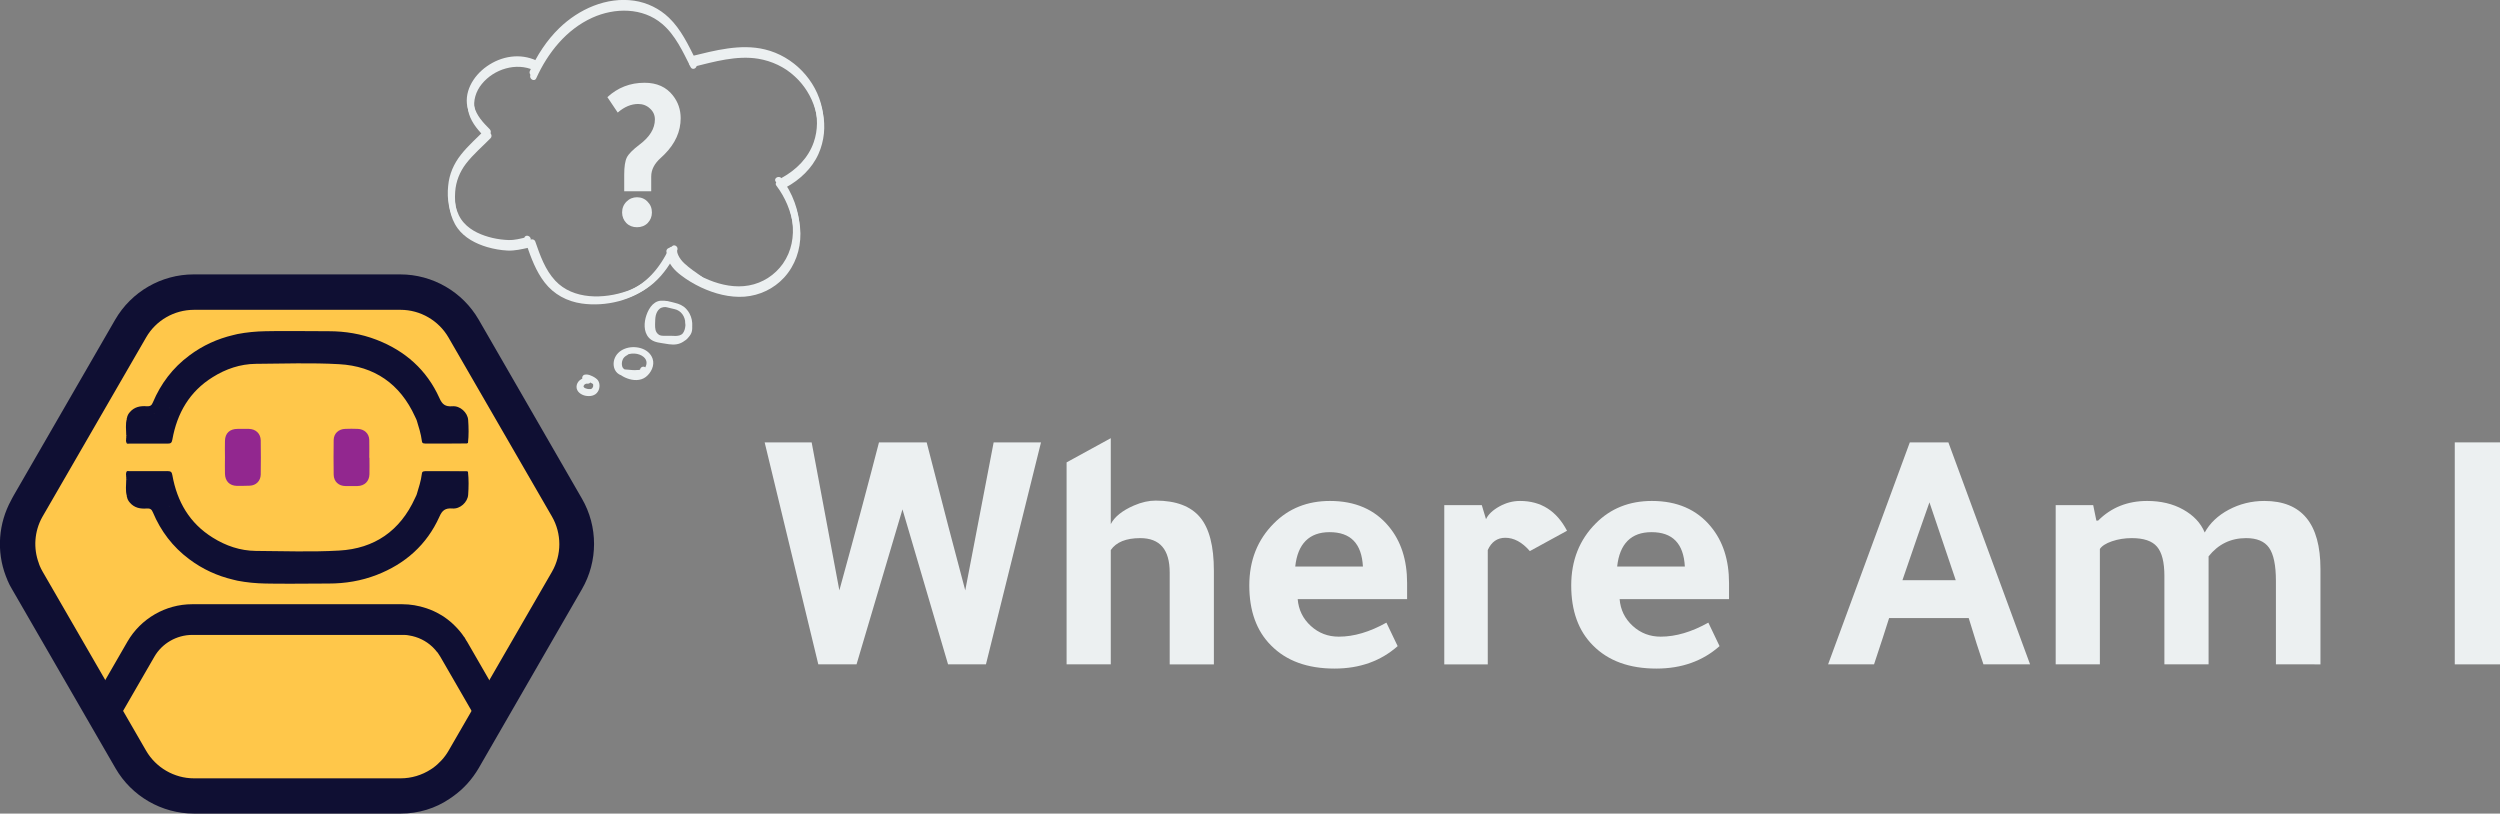 <?xml version="1.0" encoding="utf-8"?>
<!-- Generator: Adobe Illustrator 23.1.0, SVG Export Plug-In . SVG Version: 6.00 Build 0)  -->
<svg version="1.1" id="Layer_1" xmlns="http://www.w3.org/2000/svg" xmlns:xlink="http://www.w3.org/1999/xlink" x="0px" y="0px"
	 viewBox="0 0 1425.8 464" style="enable-background:new 0 0 1425.8 464;" xml:space="preserve">
<rect x="0" y="0" width="1425.8" height="464" fill="#808080" stroke="none"/>
<style type="text/css">
	.st0{fill:#FFC74A;}
	.st1{fill:#0F0F33;}
	.st2{fill:#92278F;}
	.st3{fill:#ECF0F1;}
</style>
<g>
	<g>
		<path class="st0" d="M323.5,331L282,402.9l-4.3,7.5l-13.1,22.8c-3,5.2-7,9.5-11.6,12.9c-0.5,0.4-1.1,0.8-1.6,1.1
			c-6.7,4.3-14.5,6.8-22.7,6.8H110.6c-14.9,0-28.6-7.9-36-20.8l-13.1-22.8l-4.3-7.5l-20.2-35l-1.2-2.1L15.6,331
			c-0.8-1.4-1.5-2.8-2.2-4.3c-0.3-0.6-0.5-1.2-0.7-1.8c-4.3-11.4-3.5-24.2,2.6-35c0.1-0.2,0.2-0.4,0.3-0.6l1.1-2l51-88.3l0.9-1.6
			l5.9-10.2c7.4-12.9,21.2-20.8,36-20.8h117.9c14.9,0,28.6,7.9,36,20.8l5.1,8.8l1.4,2.5l52.4,90.8
			C330.9,302.3,330.9,318.2,323.5,331z"/>
		<path class="st1" d="M228.5,464H110.6c-18.4,0-35.5-9.9-44.7-25.8l-59-102.1c-1-1.6-1.9-3.4-2.7-5.3v-0.1
			c-0.3-0.7-0.6-1.5-0.9-2.2c-5.4-14.2-4.2-30,3.1-43.3c0.1-0.3,0.3-0.5,0.4-0.8l1.1-2l57.8-100.1c9.2-15.9,26.3-25.8,44.7-25.8
			h117.9c18.4,0,35.5,9.9,44.7,25.8l58.9,102.1c9.2,15.9,9.2,35.7,0,51.6L273,438.1c-3.7,6.3-8.5,11.7-14.5,16
			c-0.7,0.5-1.5,1.1-2,1.4C248.3,461.1,238.6,464,228.5,464z M22.7,322.8c0.5,1.1,1,2.2,1.6,3.2l59,102.1
			c5.6,9.7,16.1,15.8,27.3,15.8h117.9c6.1,0,12.1-1.8,17.2-5.1c0.4-0.3,0.8-0.5,1.2-0.8c3.7-2.7,6.7-6,8.9-9.8l59-102.1
			c5.6-9.7,5.6-21.8,0-31.5l-59-102.1c-5.6-9.7-16.1-15.8-27.3-15.8H110.6c-11.2,0-21.7,6-27.3,15.8L24.1,294.9
			c-4.5,8.1-5.2,17.8-1.9,26.5v0.1C22.4,321.9,22.5,322.4,22.7,322.8z"/>
	</g>
	<g>
		<path class="st1" d="M282,402.9l-4.3,7.5l-21.4-37l-0.8-1.4v-0.1c-0.6-1-1.2-1.9-1.8-2.8c-0.1-0.2-0.2-0.3-0.4-0.5
			c-0.8-1-1.6-2-2.6-2.9c-0.2-0.2-0.5-0.5-0.7-0.7c-4.4-4.1-9.9-6.8-15.9-7.7c-0.5-0.1-1-0.2-1.5-0.2c-1-0.1-2.1-0.2-3.1-0.2H109.7
			c-10.7,0-20.7,5.8-26.1,15l-22.1,38.3l-4.3-7.5l20-34.6c6.7-11.6,19.1-18.8,32.5-18.8h119.8c4.2,0,8.3,0.7,12.1,2
			c0.7,0.2,1.3,0.5,1.9,0.7c0.6,0.2,1.2,0.5,1.8,0.8s1.2,0.6,1.8,0.9c1.1,0.6,2.1,1.2,3.1,1.9c0.7,0.5,1.3,0.9,2,1.4s1.3,1,1.9,1.6
			c0.6,0.5,1.2,1.1,1.8,1.7c2.3,2.3,4.4,4.9,6,7.8l0,0l0.9,1.5L282,402.9z"/>
		<path class="st1" d="M61.5,420.5L51.3,403l21.4-37.1c7.6-13.1,21.7-21.3,36.9-21.3h119.8c4.7,0,9.3,0.8,13.8,2.3
			c0.7,0.2,1.4,0.5,2.2,0.8c0.6,0.2,1.3,0.5,2.1,0.9c0.7,0.3,1.3,0.6,2,1c1.2,0.6,2.4,1.4,3.6,2.1c0.7,0.5,1.4,1,2.2,1.6
			c0.7,0.6,1.5,1.2,2.2,1.8c0.8,0.7,1.4,1.3,2,1.9c1.9,1.9,3.7,4,5.2,6.3h0.1l1.2,2.1c0.1,0.1,0.2,0.3,0.3,0.4l21.4,37.1l-10.1,17.5
			l-26.5-45.9c-0.5-0.8-1-1.6-1.5-2.3l-0.1-0.1c-0.1-0.1-0.1-0.2-0.2-0.2l-0.1-0.1c-0.6-0.8-1.3-1.6-2.1-2.4
			c-0.2-0.2-0.4-0.4-0.5-0.5c-3.7-3.5-8.3-5.7-13.3-6.5c-0.4-0.1-0.8-0.1-1.2-0.2c-0.9-0.1-1.7-0.1-2.6-0.1H109.7
			c-8.9,0-17.3,4.8-21.7,12.5L61.5,420.5z"/>
	</g>
	<path class="st2" d="M148.7,270.7c-0.1,3.6-2.7,6.2-6.3,6.3c-2.4,0.1-4.9,0.1-7.3,0.1c-4.2-0.1-6.7-2.7-6.8-6.9
		c-0.1-3.1,0-6.2,0-9.4l0,0c0-3.1-0.1-6.3,0-9.4c0.1-4.4,2.8-6.8,7.2-6.8c2.2,0,4.4,0,6.5,0c3.9,0.1,6.6,2.7,6.7,6.5
		C148.8,257.7,148.8,264.2,148.7,270.7z"/>
	<path class="st2" d="M210.7,270.5c-0.1,4-2.8,6.6-6.8,6.7c-2.3,0-4.5,0-6.8,0c-3.9,0-6.7-2.5-6.8-6.4c-0.1-6.6-0.1-13.2,0-19.9
		c0.1-3.7,2.8-6.2,6.6-6.3c2.3-0.1,4.7-0.1,7.1,0c3.7,0.1,6.5,2.6,6.6,6.3c0.1,3.4,0,6.8,0,10.2h0.1
		C210.7,264.2,210.8,267.4,210.7,270.5z"/>
	<g>
		<path class="st1" d="M97,270.3c0,1.5-1.4,1.5-2.6,1.5c-7.5,0-14.9,0-22.4,0c-0.2-0.9-0.2-1.7,0.1-2.6c7.5,0,14.9,0,22.4,0
			C95.4,269.2,97,268.6,97,270.3z"/>
		<g>
			<path class="st1" d="M267,282.2c-0.3,4.2-4.6,8.2-9,7.8c-4-0.3-5.8,1-7.4,4.7c-7.2,16-19.5,26.9-35.8,33.2
				c-8.8,3.4-17.9,4.9-27.3,4.9c-6.7,0-13.4,0.1-20.1,0.1c-1,0-2.1,0-3.1,0c-4.3,0-8.6,0-12.9-0.1c-5.4-0.1-10.7-0.6-15.9-1.6
				c-0.8-0.2-1.7-0.4-2.5-0.6c-8.9-2.1-17.4-5.9-25.1-11.7c-9.4-7-16.2-16-20.7-26.7c-0.7-1.8-1.7-2.3-3.4-2.2
				c-3.7,0.3-7.1-0.3-9.7-3.3c-0.9-1-1.5-2.1-1.7-3.4c-0.1-0.1-0.1-0.2-0.1-0.3c0-0.2,0.1-0.4,0.4-0.5c0.9-0.4,1.6,0,1.9,0.8
				c1.8,4.3,5.1,5.1,8.3,5.2c-1.3-0.2-2.6-0.5-3.9-0.9c-1.1-0.4-2.1-1-2.2-2.3c-0.1-0.8,0.3-1.4,0.9-1.7c1.1-0.6,2.2-0.4,3.1,0.5
				c0.4,0.4,0.8,0.9,1.3,0.8c4.2-0.7,7.6,2,11.5,2.3c2.3,0.2,2.9,0.7,3.8,3c0.2-1.2-0.5-1.8-0.9-2.6c-0.5-1-0.8-2-0.2-3
				c0.6-1.1,1.7-1.7,2.3-0.2c0.9,2.2,2.8,3.8,3.6,6c0.7-0.4,0.4-1,0.2-1.4c-2-2.9-2.8-6.3-4.3-9.4c-0.6-1.3-0.8-2.7-0.8-4.1
				c0-1.3-0.5-1.6-1.7-1.6c-6.6,0.2-13.2,0.1-19.9,0.1c-1.3,0-2.6,0.2-3.7-0.8v-1.6c1.1-1,2.4-0.9,3.7-0.9c5.3,0,10.6,0,15.9,0
				c1,0,2.1,0.1,3.2-0.3c-0.9-0.6-1.9-0.4-2.8-0.4c-5.4,0-10.8,0-16.2,0c-1.3,0-2.6,0.2-3.7-0.9c0.4-0.7,1.1-0.4,1.7-0.4
				c7.3,0,14.6,0,21.9,0c1.7,0,2.3,0.5,2.6,2.3c2.7,15.1,9.8,27.4,23,35.6c7.5,4.7,15.7,7.5,24.6,7.6c15.8,0.1,31.7,0.7,47.5-0.2
				c20.1-1.1,34.8-11.2,43.3-29.9c0.3-0.6,0.6-1.2,0.9-1.9c9.1-2.5,17.3-7.1,25.6-11.5c-5.9-0.2-11.8-0.1-17.6-0.2
				c-1.3,0-2.8,0.2-3.8-1c0.3-0.8,0.9-0.6,1.4-0.6c7.6,0,15.1,0,22.7,0c0.4,0,0.7,0,1,0.2C267.4,273.5,267.3,277.9,267,282.2z"/>
			<path class="st1" d="M103,291.6c-0.6,0.4-1.8,0.5-1.7-0.2c0.4-2.2-1.6-2.9-2.4-4.3c-0.5-0.9-0.7-1.9-1.1-3.1
				c-1.3,1-1.7,2.1-0.5,3.2c1.5,1.5,0.9,3,0.4,4.6c-0.2,0.6-0.5,1-1.1,0.7s-0.4-0.8-0.2-1.3c1.1-2.4-0.5-2.9-2.3-3.1
				c-2-0.3-4,0.4-5.8-1.8c-1-1.2-3.6-0.2-5.5-0.4c-1-0.1-2.1,0.3-2.5-1.2c-0.2-1.1-1.1-0.9-1.9-0.8c-0.7,0.1-1.1,0.6-1,1.3
				c0.1,0.9,0.7,1.6,1.5,1.6c2.6,0.2,4.9,1.7,7.6,1.2c0.6-0.1,1.2,0,1.8,0.2c0.5,0.1,0.5,0.7,0.4,1.1c-0.1,0.6-0.6,0.7-1,0.4
				c-1.6-1.4-3.5-0.7-5.2-0.7c-4,0.2-6.9-1.2-8.3-5.1c-0.4-1-0.7-1.7-1.7-0.6c0-0.1-0.1-0.2-0.1-0.3c-1-3.2-0.4-6.5-0.4-9.7
				c7.2,0,14.5,0,21.7,0c0.6,0,1.3,0.2,1.8,0c3.3-1.5,2.7,0.9,2.6,2.6c-0.1,1.6,0.7,2.9,1.2,4.4c1.1,3.5,3,6.6,4.6,9.8
				C104.5,291.2,103.6,291.3,103,291.6z"/>
			<path class="st1" d="M265.5,270.4c0,0.8-0.7,0.8-1.4,1.1c-3.3,1.5-6.5,3.4-9.9,4.9c-4.5,2.1-8.7,4.6-13.6,5.8c-1,0.3-2,0.7-3,0
				c1.2-4,2.5-7.9,3-12c0.1-0.9,0.4-1.4,1.4-1.4c8.1,0,16.3,0,24.4,0.1c0.1,0,0.2,0.2,0.4,0.3h-24.5c0.9,0.8,1.6,0.5,2.2,0.5
				c6.4,0,12.9,0,19.3,0C264.5,269.8,265.5,269.3,265.5,270.4z"/>
		</g>
	</g>
	<g>
		<path class="st1" d="M97,251.4c0-1.5-1.4-1.5-2.6-1.5c-7.5,0-14.9,0-22.4,0c-0.2,0.9-0.2,1.7,0.1,2.6c7.5,0,14.9,0,22.4,0
			C95.4,252.5,97,253.1,97,251.4z"/>
		<g>
			<path class="st1" d="M267,239.5c-0.3-4.2-4.6-8.2-9-7.8c-4,0.3-5.8-1-7.4-4.7c-7.2-16-19.5-26.9-35.8-33.2
				c-8.8-3.4-17.9-4.9-27.3-4.9c-6.7,0-13.4-0.1-20.1-0.1c-1,0-2.1,0-3.1,0c-4.3,0-8.6,0-12.9,0.1c-5.4,0.1-10.7,0.6-15.9,1.6
				c-0.8,0.2-1.7,0.4-2.5,0.6c-8.9,2.1-17.4,5.9-25.1,11.7c-9.4,7-16.2,16-20.7,26.7c-0.7,1.8-1.7,2.3-3.4,2.2
				c-3.7-0.3-7.1,0.3-9.7,3.3c-0.9,1-1.5,2.1-1.7,3.4c-0.1,0.1-0.1,0.2-0.1,0.3c0,0.2,0.1,0.4,0.4,0.5c0.9,0.4,1.6,0,1.9-0.8
				c1.8-4.3,5.1-5.1,8.3-5.2c-1.3,0.2-2.6,0.5-3.9,0.9c-1.1,0.4-2.1,1-2.2,2.3c-0.1,0.8,0.3,1.4,0.9,1.7c1.1,0.6,2.2,0.4,3.1-0.5
				c0.4-0.4,0.8-0.9,1.3-0.8c4.2,0.7,7.6-2,11.5-2.3c2.3-0.2,2.9-0.7,3.8-3c0.2,1.2-0.5,1.8-0.9,2.6c-0.5,1-0.8,2-0.2,3
				c0.6,1.1,1.7,1.7,2.3,0.2c0.9-2.2,2.8-3.8,3.6-6c0.7,0.4,0.4,1,0.2,1.4c-2,2.9-2.8,6.3-4.3,9.4c-0.6,1.3-0.8,2.7-0.8,4.1
				c0,1.3-0.5,1.6-1.7,1.6c-6.6-0.2-13.2-0.1-19.9-0.1c-1.3,0-2.6-0.2-3.7,0.8v1.6c1.1,1,2.4,0.9,3.7,0.9c5.3,0,10.6,0,15.9,0
				c1,0,2.1-0.1,3.2,0.3c-0.9,0.6-1.9,0.4-2.8,0.4c-5.4,0-10.8,0-16.2,0c-1.3,0-2.6-0.2-3.7,0.9c0.4,0.7,1.1,0.4,1.7,0.4
				c7.3,0,14.6,0,21.9,0c1.7,0,2.3-0.5,2.6-2.3c2.7-15.1,9.8-27.4,23-35.6c7.5-4.7,15.7-7.5,24.6-7.6c15.8-0.1,31.7-0.7,47.5,0.2
				c20.1,1.1,34.8,11.2,43.3,29.9c0.3,0.6,0.6,1.2,0.9,1.9c9.1,2.5,17.3,7.1,25.6,11.5c-5.9,0.2-11.8,0.1-17.6,0.2
				c-1.3,0-2.8-0.2-3.8,1c0.3,0.8,0.9,0.6,1.4,0.6c7.6,0,15.1,0,22.7,0c0.4,0,0.7,0,1-0.2C267.4,248.2,267.3,243.8,267,239.5z"/>
			<path class="st1" d="M103,230.1c-0.6-0.4-1.8-0.5-1.7,0.2c0.4,2.2-1.6,2.9-2.4,4.3c-0.5,0.9-0.7,1.9-1.1,3.1
				c-1.3-1-1.7-2.1-0.5-3.2c1.5-1.5,0.9-3,0.4-4.6c-0.2-0.6-0.5-1-1.1-0.7s-0.4,0.8-0.2,1.3c1.1,2.4-0.5,2.9-2.3,3.1
				c-2,0.3-4-0.4-5.8,1.8c-1,1.2-3.6,0.2-5.5,0.4c-1,0.1-2.1-0.3-2.5,1.2c-0.2,1.1-1.1,0.9-1.9,0.8c-0.7-0.1-1.1-0.6-1-1.3
				c0.1-0.9,0.7-1.6,1.5-1.6c2.6-0.2,4.9-1.7,7.6-1.2c0.6,0.1,1.2,0,1.8-0.2c0.5-0.1,0.5-0.7,0.4-1.1c-0.1-0.6-0.6-0.7-1-0.4
				c-1.6,1.4-3.5,0.7-5.2,0.7c-4-0.2-6.9,1.2-8.3,5.1c-0.4,1-0.7,1.7-1.7,0.6c0,0.1-0.1,0.2-0.1,0.3c-1,3.2-0.4,6.5-0.4,9.7
				c7.2,0,14.5,0,21.7,0c0.6,0,1.3-0.2,1.8,0c3.3,1.5,2.7-0.9,2.6-2.6c-0.1-1.6,0.7-2.9,1.2-4.4c1.1-3.5,3-6.6,4.6-9.8
				C104.5,230.5,103.6,230.5,103,230.1z"/>
			<path class="st1" d="M265.5,251.3c0-0.8-0.7-0.8-1.4-1.1c-3.3-1.5-6.5-3.4-9.9-4.9c-4.5-2.1-8.7-4.6-13.6-5.8c-1-0.3-2-0.7-3,0
				c1.2,4,2.5,7.9,3,12c0.1,0.9,0.4,1.4,1.4,1.4c8.1,0,16.3,0,24.4-0.1c0.1,0,0.2-0.2,0.4-0.3h-24.5c0.9-0.8,1.6-0.5,2.2-0.5
				c6.4,0,12.9,0,19.3,0C264.5,252,265.5,252.4,265.5,251.3z"/>
		</g>
	</g>
</g>
<g>
	<g>
		<path class="st3" d="M305.8,44.7c6.6-14.6,17.2-27.9,32-34.6c12.8-5.8,28.7-5.9,39.8,3.5c7.6,6.4,11.9,16,16.3,24.7
			c1.1,2.2,4.3,0.3,3.2-1.9c-4.2-8.4-8.4-17.4-15.3-24c-5.4-5.2-12.4-8.6-19.8-9.7c-15.8-2.3-31.6,4.8-42.8,15.7
			c-7.1,6.9-12.6,15.4-16.7,24.4C301.6,45,304.8,46.9,305.8,44.7L305.8,44.7z"/>
	</g>
	<g>
		<path class="st3" d="M395.5,38.1c11.8-2.9,24.6-6.6,36.9-4.6c7.8,1.3,15.1,4.7,20.9,10.1c10.8,9.9,16.1,25.7,11.2,39.8
			c-3.1,9-10,15.8-18.2,20.3c-2.1,1.2-0.2,4.4,1.9,3.2c7.9-4.3,14.9-10.8,18.6-19.1c3.3-7.4,4.1-15.6,2.5-23.5
			C466,48,452.8,34.6,436.6,30.6c-14-3.4-28.6,0.6-42.2,3.9C392.1,35.1,393.1,38.7,395.5,38.1L395.5,38.1z"/>
	</g>
	<g>
		<path class="st3" d="M442.8,105.9c9.9,13.1,14.1,32.5,4.1,46.8c-4.6,6.5-11.6,11-19.4,12.4c-7.6,1.4-15.6-0.2-22.7-3.1
			c-4-1.6-7.9-3.7-11.5-6.1c-4-2.7-8.2-5.9-9.2-10.9c-0.4-2.4-4.1-1.4-3.6,1c0.9,4.7,4.2,8.2,7.9,11c3.5,2.7,7.4,5,11.4,6.9
			c7.7,3.6,16.3,5.9,24.8,5.3c8.7-0.7,16.7-4.5,22.6-10.9c6.3-6.9,9.4-15.9,9.3-25.2c-0.2-10.5-4.1-20.8-10.4-29.1
			C444.6,102.1,441.3,104,442.8,105.9L442.8,105.9z"/>
	</g>
	<g>
		<path class="st3" d="M383,140.9c-5.3,11.2-13.3,20.9-25.4,25.1c-13.2,4.6-30.7,5-40.9-5.9c-5.8-6.2-8.7-14.5-11.4-22.3
			c-0.8-2.3-4.4-1.3-3.6,1c2.6,7.5,5.4,15.2,10.4,21.6c5.2,6.7,12.7,10.7,21.1,11.9c13.6,1.9,29-1.7,39.5-10.8
			c5.9-5.1,10.2-11.7,13.5-18.7C387.3,140.6,384.1,138.7,383,140.9L383,140.9z"/>
	</g>
	<g>
		<path class="st3" d="M299.4,138.1c0,0.3-0.1,0.5-0.1,0.8c0.4-0.4,0.9-0.9,1.3-1.3c-3.4,0.8-6.6,1.7-10.1,1.6
			c-3.1-0.1-6.2-0.5-9.2-1.2c-5.9-1.4-12.1-3.9-16.3-8.6c-4.8-5.3-5.9-13.1-5.4-20c0.4-5.9,2.6-11.4,6.2-16.1
			c4.1-5.3,9.3-9.7,14-14.5c0.7-0.7,0.7-1.9,0-2.7c-3.8-3.8-7.8-8-9-13.4c-1.2-5.2,0.7-10.8,4-14.8c6.9-8.5,19.6-12.5,29.8-7.8
			c0-1.1,0-2.2,0-3.2c-1,0.8-1.3,1.4-1.5,2.6c-0.3,2.4,3.5,2.4,3.8,0c-0.1,0.2-0.2,0.4-0.4,0.6c1-0.8,1.4-2.6,0-3.2
			c-9.4-4.4-20-2.7-28.4,3.2c-7.8,5.5-13.6,15.1-10.6,24.9c1.7,5.5,5.7,9.9,9.7,13.9c0-0.9,0-1.8,0-2.7c-4.6,4.7-9.7,9.1-13.8,14.3
			c-4.1,5.2-6.7,11.1-7.3,17.8c-0.8,7.4,0.4,15.7,4.9,21.9c4,5.5,10.4,8.8,16.8,10.7c3.8,1.1,7.7,1.8,11.6,2
			c4.3,0.2,8.2-0.8,12.4-1.7c0.6-0.1,1.2-0.7,1.3-1.3c0-0.3,0.1-0.5,0.1-0.8C303.4,136.7,299.8,135.7,299.4,138.1L299.4,138.1z"/>
	</g>
	<g>
		<path class="st3" d="M305.5,42.4c6.6-14.6,17.2-27.9,32-34.6c12.8-5.8,28.7-5.9,39.8,3.5c7.6,6.4,11.9,16,16.3,24.7
			c1.1,2.2,4.3,0.3,3.2-1.9c-4.2-8.4-8.4-17.4-15.3-24c-5.4-5.2-12.4-8.6-19.8-9.7c-15.8-2.3-31.6,4.8-42.8,15.7
			c-7.1,6.9-12.6,15.4-16.7,24.4C301.2,42.7,304.5,44.6,305.5,42.4L305.5,42.4z"/>
	</g>
	<g>
		<path class="st3" d="M395.1,35.8c11.8-2.9,24.6-6.6,36.9-4.6c7.8,1.3,15.1,4.7,20.9,10.1c10.8,9.9,16.1,25.7,11.2,39.8
			c-3.1,9-10,15.8-18.2,20.3c-2.1,1.2-0.2,4.4,1.9,3.2c7.9-4.3,14.9-10.8,18.6-19.1c3.3-7.4,4.1-15.6,2.5-23.5
			c-3.3-16.4-16.5-29.9-32.6-33.8c-14-3.4-28.6,0.6-42.2,3.9C391.8,32.8,392.8,36.4,395.1,35.8L395.1,35.8z"/>
	</g>
	<g>
		<path class="st3" d="M442.4,103.6c9.9,13.1,14.1,32.5,4.1,46.8c-4.6,6.5-11.6,11-19.4,12.4c-7.6,1.4-15.6-0.2-22.7-3.1
			c-4-1.6-7.9-3.7-11.5-6.1c-4-2.7-8.2-5.9-9.2-10.9c-0.4-2.4-4.1-1.4-3.6,1c0.9,4.7,4.2,8.2,7.9,11c3.5,2.7,7.4,5,11.4,6.9
			c7.7,3.6,16.3,5.9,24.8,5.3c8.7-0.7,16.7-4.5,22.6-10.9c6.3-6.9,9.4-15.9,9.3-25.2c-0.2-10.5-4.1-20.8-10.4-29.1
			C444.2,99.8,441,101.7,442.4,103.6L442.4,103.6z"/>
	</g>
	<g>
		<path class="st3" d="M381.6,141.7c-5.3,11.2-13.3,20.9-25.4,25.1c-13.2,4.6-30.7,5-40.9-5.9c-5.8-6.2-8.7-14.5-11.4-22.3
			c-0.8-2.3-4.4-1.3-3.6,1c2.6,7.5,5.4,15.2,10.4,21.6c5.2,6.7,12.7,10.7,21.1,11.9c13.6,1.9,29-1.7,39.5-10.8
			c5.9-5.1,10.2-11.7,13.5-18.7C385.9,141.4,382.7,139.5,381.6,141.7L381.6,141.7z"/>
	</g>
	<g>
		<path class="st3" d="M299,135.8c0,0.3-0.1,0.5-0.1,0.8c0.4-0.4,0.9-0.9,1.3-1.3c-3.4,0.8-6.6,1.7-10.1,1.6
			c-3.1-0.1-6.2-0.5-9.2-1.2c-5.9-1.4-12.1-3.9-16.3-8.6c-4.8-5.3-5.9-13.1-5.4-20c0.4-5.9,2.6-11.4,6.2-16.1
			c4.1-5.3,9.3-9.7,14-14.5c0.7-0.7,0.7-1.9,0-2.7c-3.8-3.8-7.8-8-9-13.4c-1.2-5.2,0.7-10.8,4-14.8c6.9-8.5,19.6-12.5,29.8-7.8
			c0-1.1,0-2.2,0-3.2c-1,0.8-1.3,1.4-1.5,2.6c-0.3,2.4,3.5,2.4,3.8,0c-0.1,0.2-0.2,0.4-0.4,0.6c1-0.8,1.4-2.6,0-3.2
			c-9.4-4.4-20-2.7-28.4,3.2C269.8,43.3,264,53,267,62.7c1.7,5.5,5.7,9.9,9.7,13.9c0-0.9,0-1.8,0-2.7c-4.6,4.7-9.7,9.1-13.8,14.3
			c-4.1,5.2-6.7,11.1-7.3,17.8c-0.8,7.4,0.4,15.7,4.9,21.9c4,5.5,10.4,8.8,16.8,10.7c3.8,1.1,7.7,1.8,11.6,2
			c4.3,0.2,8.2-0.8,12.4-1.7c0.6-0.1,1.2-0.7,1.3-1.3c0-0.3,0.1-0.5,0.1-0.8C303,134.4,299.4,133.4,299,135.8L299,135.8z"/>
	</g>
	<g>
		<path class="st3" d="M382.4,143.1c0.3,4.7,3.4,8.4,6.9,11.3c1.8,1.5,3.8,2.9,5.8,4.3c1.7,1.2,3.2,2.2,4.7,3.6
			c0.8,0.7,1.9,0.7,2.7,0c0.7-0.7,0.8-2,0-2.7c-3.1-2.7-6.8-4.8-9.9-7.4c-1.5-1.2-3.2-2.7-4.3-4.2c-0.6-0.8-1.1-1.6-1.5-2.5
			c0.1,0.2-0.1-0.4-0.2-0.5c-0.1-0.2-0.1-0.4-0.2-0.6c-0.2-0.6-0.2-0.7-0.2-1.3c-0.1-1-0.8-1.9-1.9-1.9
			C383.3,141.2,382.3,142.1,382.4,143.1L382.4,143.1z"/>
	</g>
	<g>
		<path class="st3" d="M380.7,171.7c-4.5-0.6-8.2,1.8-9.8,5.9c-0.7,1.7-1,3.7-1,5.5c0,2.6-0.3,5.2,0.8,7.6c1,2.2,3,4,5.4,4.5
			c2.1,0.5,4.4,0.2,6.6,0.3c2.4,0.1,4.9,0.2,7.1-0.8s3.6-3,4.3-5.2c1.6-4.5,0.5-10-2.8-13.4c-1.8-1.9-4-2.8-6.5-3.4
			c-2.7-0.7-5.2-1.4-8-1.2c-4.8,0.4-7.5,5.6-8.6,9.8c-1.1,4.3-0.8,9.6,3.1,12.4c2.4,1.7,5.3,1.8,8.1,2.3c2.8,0.5,5.8,0.9,8.5-0.2
			c2.3-0.9,4.7-2.9,6-5.1c1.5-2.5,0.7-5.5,0.6-8.3c0-2.4-3.8-2.4-3.8,0c0,1,0.1,1.9,0.2,2.9s0.2,2.1-0.1,3c-0.4,1.2-2.1,2.5-3.2,3.3
			c-1.5,1.1-3.5,1.1-5.3,0.9c-2-0.2-4.1-0.5-6-0.9c-1.7-0.3-3.3-0.9-4.2-2.5c-0.8-1.4-0.9-3-0.8-4.5c0.1-1.6,0.5-3.3,1.2-4.8
			c0.6-1.4,1.5-3,2.7-4c1.4-1.2,3.6-0.9,5.3-0.5c1,0.2,2,0.5,2.9,0.7s1.8,0.4,2.6,0.7c3.6,1.5,5.1,5.3,4.9,8.9
			c-0.1,1.5-0.5,3.2-1.4,4.4c-1,1.3-2.5,1.5-4.1,1.6c-1.9,0-3.7-0.2-5.6-0.1c-1.5,0-3.1,0.2-4.3-0.8c-1.8-1.4-1.9-3.4-1.9-5.6
			c0.1-1.8,0-3.5,0.4-5.2c0.4-1.5,1-2.8,2.2-3.8s2.9-1.1,4.6-0.9c1,0.1,1.9-1,1.9-1.9C382.6,172.4,381.7,171.8,380.7,171.7
			L380.7,171.7z"/>
	</g>
	<g>
		<path class="st3" d="M355.9,199.3c-3.5,1.7-5.3,5.3-4.9,9.2c0.2,1.8,0.8,3.5,2.2,4.7c1.3,1.2,2.9,2,4.5,2.6
			c3.4,1.3,7.6,1.5,10.6-0.8s5.2-6.6,3.9-10.4c-2.1-6.2-10.4-7.9-15.9-5.7c-2.8,1.1-5.1,3.2-6,6.2c-0.9,3.1-0.1,6.7,2.8,8.4
			c1.6,0.9,3.3,1.2,5.1,1.3c1.2,0.1,2.5,0.2,3.7,0.2c2.6,0,7.1-0.4,6.9-4c-0.1-1-0.8-1.9-1.9-1.9c-1,0-1.9,0.9-1.9,1.9
			c0,0.1,0,0.2,0,0.2c0-0.1,0-0.2,0-0.3c0,0.1,0,0.1,0,0s0.1-0.2,0,0s0.3-0.4,0.1-0.1c0.2-0.3,0.1-0.1-0.1,0c-0.2,0.2,0,0,0.1,0
			c-0.1,0-0.3,0.1-0.4,0.1c-0.2,0.1-0.4,0.1-0.6,0.1c-0.5,0.1,0.3,0-0.1,0c-0.1,0-0.2,0-0.3,0c-0.6,0-1.1,0.1-1.7,0.1
			c-1,0-2-0.1-3-0.2c-0.9-0.1-1.7-0.1-2.5-0.2c-0.3-0.1-0.6-0.1-0.9-0.2c-0.1,0-0.3-0.1-0.4-0.1c0.2,0.1-0.1,0-0.1-0.1
			c-0.1-0.1-0.2-0.1-0.3-0.2c0,0-0.5-0.3-0.3-0.2c0,0-0.4-0.4-0.5-0.5c-0.2-0.2,0.1,0.2,0,0c-0.1-0.1-0.2-0.2-0.2-0.4
			c0-0.1-0.1-0.3,0,0c0-0.1-0.1-0.2-0.1-0.3s-0.2-0.7-0.1-0.4c0-0.3,0-0.7,0-1c0-1,0.3-1.7,0.8-2.6c0.4-0.6,1.1-1.3,1.8-1.7
			c3.2-2,8.1-1.8,10.9,0.6c2.2,1.9,2,4.4,0.5,6.6c-1.5,2.3-3.8,3-6.3,2.6c-1.5-0.2-2.9-0.8-4.2-1.5c-0.7-0.4-1-0.6-1.5-1.1
			c-0.3-0.3-0.6-0.7-0.7-1.1c-0.4-1.3-0.3-2.7,0.2-3.9c0.4-1.1,1.4-2.1,2.7-2.7c0.9-0.5,1.2-1.7,0.7-2.6
			C357.9,199.1,356.8,198.9,355.9,199.3L355.9,199.3z"/>
	</g>
	<g>
		<path class="st3" d="M335.4,215.6c-1.7-0.3-3.3,0.1-4.7,1.2c-1.1,0.9-1.9,2.3-1.9,3.8c0,2.8,2.6,4.6,5.1,5.1
			c2.6,0.5,5.6,0.1,7.1-2.4c1.3-2,1.3-5.3-0.5-7c-1-0.9-2.2-1.6-3.5-2.1c-1.1-0.5-2.4-0.8-3.6-0.5c-1,0.2-1.6,1.4-1.3,2.3
			c0.3,1,1.3,1.5,2.3,1.3c0.3-0.1,0.1,0.1-0.2,0c0.1,0,0.2,0,0.2,0c0.1,0,0.2,0,0.2,0c0.3,0-0.5-0.1-0.2,0c0.4,0.1,0.8,0.2,1.1,0.3
			c0.1,0,0.2,0.1,0.3,0.1c0.2,0.1,0.4,0.2,0,0c0.2,0.1,0.3,0.2,0.5,0.2c0.4,0.2,0.8,0.4,1.2,0.7c0.1,0.1,0.5,0.5,0.1,0
			c0.1,0.1,0.3,0.2,0.4,0.3s0.1,0.1,0.2,0.2c0.2,0.2-0.3-0.4-0.1-0.2l0.1,0.2c-0.1,0-0.2-0.5,0-0.1c0.1,0.2,0.1,0.4,0.1,0.6
			c0.1,0.4,0-0.5,0-0.1c0,0.1,0,0.2,0,0.3c0,0.2,0,0.4,0,0.5c-0.1-0.4,0.1-0.3,0-0.1c0,0.1-0.1,0.3-0.1,0.4c0,0.1-0.1,0.2-0.1,0.3
			c-0.1,0.4,0.2-0.4,0-0.1c-0.1,0.2-0.2,0.3-0.3,0.5c-0.2,0.3,0.3-0.3,0,0c-0.1,0.1-0.1,0.2-0.2,0.2c-0.2,0.2-0.2,0,0.1,0
			c-0.1,0-0.3,0.2-0.4,0.2c-0.3,0.2,0.3-0.1,0.1,0c-0.1,0-0.1,0.1-0.2,0.1c-0.2,0.1-0.4,0.1-0.6,0.1c-0.4,0.1,0.5,0,0.1,0
			c-0.1,0-0.2,0-0.3,0c-0.2,0-0.4,0-0.7,0c-0.2,0-0.4-0.1-0.7-0.1c0.5,0,0.2,0,0.1,0s-0.2,0-0.3-0.1c-0.2,0-0.4-0.1-0.5-0.1
			s-0.2-0.1-0.3-0.1c-0.1,0-0.1,0-0.2-0.1c-0.2-0.1-0.1-0.1,0.2,0.1c-0.2-0.1-0.4-0.2-0.6-0.3c-0.1-0.1-0.3-0.2-0.4-0.3
			c0.4,0.3,0.2,0.2,0.1,0c-0.1-0.1-0.1-0.1-0.2-0.2c-0.2-0.2-0.1-0.3,0.1,0.1c0-0.1-0.1-0.2-0.2-0.3c-0.1-0.2,0.1-0.1,0.1,0.2
			c0,0-0.1-0.4-0.1-0.5c0,0.1,0,0.2,0,0.3c0-0.1,0-0.2,0-0.2c0-0.1,0-0.1,0-0.2c0,0.3-0.1,0.4,0,0.2c0-0.1,0.1-0.2,0.1-0.3
			c0.1-0.4-0.2,0.4,0,0c0.1-0.1,0.1-0.2,0.2-0.3c0-0.1,0.1-0.1,0.1-0.2c-0.2,0.2-0.2,0.3-0.1,0.1c0.1-0.1,0.2-0.2,0.2-0.2
			c0.1-0.1,0.1-0.1,0.2-0.2c-0.2,0.2-0.3,0.2-0.1,0.1c0.1,0,0.2-0.1,0.3-0.2c0.1,0,0.1-0.1,0.2-0.1c0.2-0.1,0.1-0.1-0.1,0l0.3-0.1
			c0.1,0,0.2,0,0.2-0.1c0.2,0,0.2,0-0.1,0c0,0,0.3,0,0.4,0s0.2,0,0.2,0c-0.3,0-0.3-0.1-0.1,0c1,0.2,2.1-0.3,2.3-1.3
			C336.9,217,336.4,215.8,335.4,215.6L335.4,215.6z"/>
	</g>
</g>
<g>
	<path class="st3" d="M371.4,109.1H356v-9.4c0-4.6,0.5-7.9,1.5-9.9s3.4-4.4,7.2-7.3c5.9-4.4,8.8-9.2,8.8-14.4c0-2.4-0.9-4.5-2.8-6.2
		c-1.8-1.7-4.1-2.6-6.7-2.6c-4,0-7.9,1.6-11.7,4.9l-5.9-8.8c5.9-5.4,12.9-8.2,21.2-8.2c7,0,12.4,2.4,16.2,7.3
		c2.9,3.7,4.4,8,4.4,12.9c0,7.6-3.1,14.5-9.3,20.7c-0.5,0.5-1.2,1.1-2,1.9c-3.7,3.3-5.5,6.8-5.5,10.7L371.4,109.1L371.4,109.1z
		 M354.8,121.2c0-2.4,0.8-4.5,2.5-6.2s3.7-2.5,6-2.5s4.4,0.8,6,2.5c1.7,1.7,2.5,3.7,2.5,6.2c0,2.3-0.8,4.3-2.4,6
		c-1.6,1.6-3.7,2.4-6.1,2.4s-4.5-0.8-6.1-2.4C355.7,125.6,354.8,123.6,354.8,121.2z"/>
</g>
<g>
	<path class="st3" d="M528.5,252.3c9.1,35.5,16.4,63.6,22,84.4l16.2-84.4h27l-31.4,126.6h-21.6l-26-88.4l-26.2,88.4h-21.8
		l-30.6-126.6h26.8l15.8,84.4c9.6-34.9,17.1-63.1,22.6-84.4L528.5,252.3L528.5,252.3z"/>
	<path class="st3" d="M608.3,263.7l25.2-13.8v49c2.1-4.1,6.5-7.7,13.2-10.6c4.4-1.9,8.5-2.8,12.4-2.8c11.6,0,20,3.2,25.3,9.5
		s7.9,16.5,7.9,30.5v53.4h-25.2v-52.4c0-13.1-5.6-19.6-16.8-19.6c-8.1,0-13.7,2.3-16.8,6.8v65.2h-25.2L608.3,263.7L608.3,263.7z"/>
	<path class="st3" d="M802.5,341.7h-62.4c0.5,6.1,3,11.2,7.5,15.3c4.5,4.1,9.8,6.1,15.9,6.1c8.7,0,17.7-2.7,27.2-8l6.4,13.4
		c-9.6,8.5-21.6,12.8-36,12.8c-15.5,0-27.5-4.4-36.2-13.2c-8.3-8.3-12.4-19.7-12.4-34.2c0-14.3,4.7-26.1,14-35.4
		c8.4-8.5,19.1-12.8,32-12.8c14.4,0,25.6,4.9,33.6,14.6c6.9,8.3,10.4,19,10.4,32.2V341.7z M738.7,323.1h38.6
		c-0.7-13.1-7-19.6-19-19.6C746.7,303.5,740.1,310.1,738.7,323.1z"/>
	<path class="st3" d="M845.1,288.1l2.4,8c1.3-2.8,3.9-5.2,7.7-7.3c3.8-2.1,7.7-3.1,11.7-3.1c12,0,20.9,5.7,26.8,17l-21.2,11.6
		c-4.4-5.1-9.1-7.6-14-7.6c-4.5,0-7.9,2.3-10,7v65.2h-24.8v-90.8L845.1,288.1L845.1,288.1z"/>
	<path class="st3" d="M986.1,341.7h-62.4c0.5,6.1,3,11.2,7.5,15.3c4.5,4.1,9.8,6.1,15.9,6.1c8.7,0,17.7-2.7,27.2-8l6.4,13.4
		c-9.6,8.5-21.6,12.8-36,12.8c-15.5,0-27.5-4.4-36.2-13.2c-8.3-8.3-12.4-19.7-12.4-34.2c0-14.3,4.7-26.1,14-35.4
		c8.4-8.5,19.1-12.8,32-12.8c14.4,0,25.6,4.9,33.6,14.6c6.9,8.3,10.4,19,10.4,32.2V341.7z M922.3,323.1h38.6
		c-0.7-13.1-7-19.6-19-19.6C930.3,303.5,923.7,310.1,922.3,323.1z"/>
	<path class="st3" d="M1089.2,252.3h22l46.6,126.6h-26.6c-2.3-6.7-5.1-15.5-8.4-26.4h-45.4c-1.9,6-4.7,14.8-8.6,26.4h-26.2
		L1089.2,252.3z M1100.4,286.5c-3.7,10.5-8.9,25.3-15.4,44.4h30.4C1109.2,312.5,1104.2,297.7,1100.4,286.5z"/>
	<path class="st3" d="M1196.6,296.9c7.5-7.5,16.8-11.2,28-11.2c7.7,0,14.6,1.6,20.5,4.9s10,7.6,12.3,13.1c2.9-5.3,7.5-9.7,13.7-13
		s13-5,20.3-5c21.3,0,32,12.9,32,38.8v54.4H1298v-47.6c0-8.9-1.3-15.2-3.9-18.9c-2.6-3.7-7-5.5-13.1-5.5c-8.8,0-15.9,3.5-21.4,10.4
		v61.6h-25.2v-50.4c0-7.9-1.4-13.4-4.2-16.7c-2.8-3.3-7.6-4.9-14.4-4.9c-4,0-7.8,0.6-11.3,1.8c-3.5,1.2-5.8,2.7-6.9,4.4v65.8h-25.2
		v-90.8h21.4l1.8,8.8L1196.6,296.9L1196.6,296.9z"/>
	<path class="st3" d="M1425.8,252.3v126.6H1400V252.3H1425.8z"/>
</g>
</svg>
